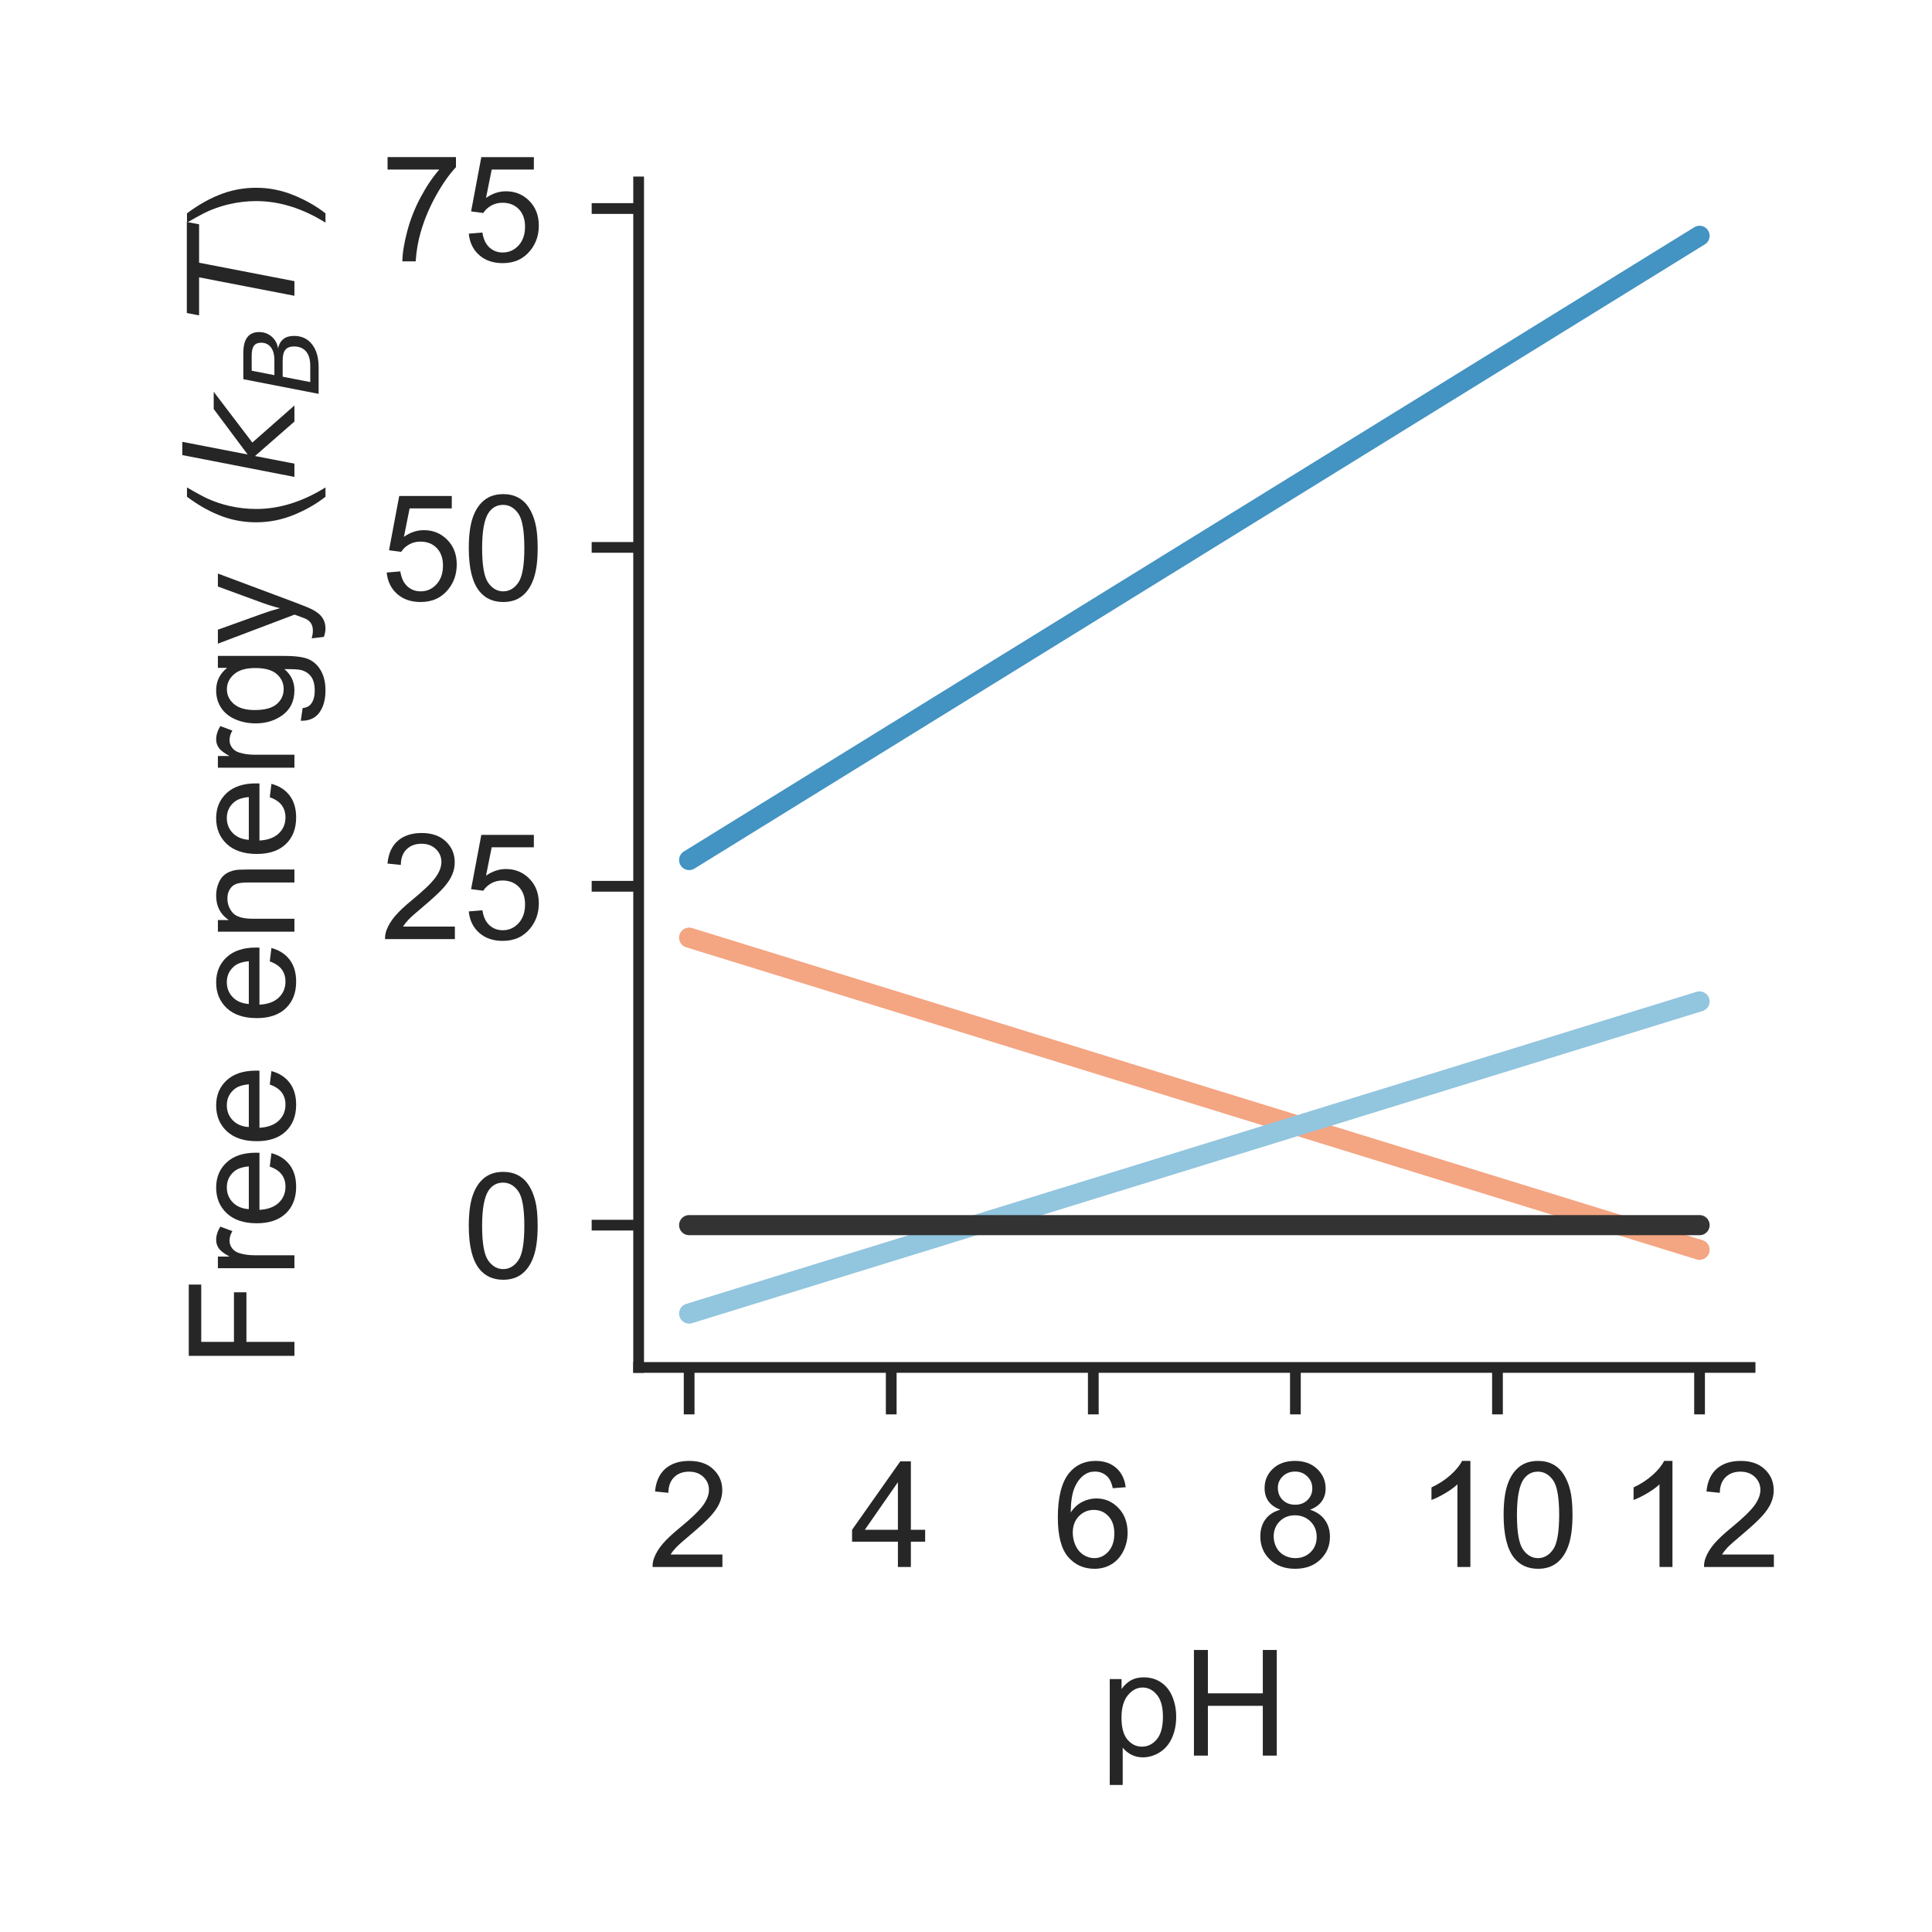 <?xml version="1.0" encoding="utf-8" standalone="no"?>
<!DOCTYPE svg PUBLIC "-//W3C//DTD SVG 1.1//EN"
  "http://www.w3.org/Graphics/SVG/1.1/DTD/svg11.dtd">
<!-- Created with matplotlib (http://matplotlib.org/) -->
<svg height="144pt" version="1.1" viewBox="0 0 144 144" width="144pt" xmlns="http://www.w3.org/2000/svg" xmlns:xlink="http://www.w3.org/1999/xlink">
 <defs>
  <style type="text/css">
*{stroke-linecap:butt;stroke-linejoin:round;}
  </style>
 </defs>
 <g id="figure_1">
  <g id="patch_1">
   <path d="M 0 144 
L 144 144 
L 144 0 
L 0 0 
z
" style="fill:#ffffff;"/>
  </g>
  <g id="axes_1">
   <g id="patch_2">
    <path d="M 47.6 101.92 
L 130.44 101.92 
L 130.44 13.56 
L 47.6 13.56 
z
" style="fill:#ffffff;"/>
   </g>
   <g id="matplotlib.axis_1">
    <g id="xtick_1">
     <g id="line2d_1">
      <defs>
       <path d="M 0 0 
L 0 3.5 
" id="m9fecffaf34" style="stroke:#262626;stroke-width:0.8;"/>
      </defs>
      <g>
       <use style="fill:#262626;stroke:#262626;stroke-width:0.8;" x="51.365" xlink:href="#m9fecffaf34" y="101.92"/>
      </g>
     </g>
     <g id="text_1">
      <!-- 2 -->
      <defs>
       <path d="M 50.344 8.453 
L 50.344 0 
L 3.031 0 
Q 2.938 3.172 4.047 6.109 
Q 5.859 10.938 9.828 15.625 
Q 13.812 20.312 21.344 26.469 
Q 33.016 36.031 37.109 41.625 
Q 41.219 47.219 41.219 52.203 
Q 41.219 57.422 37.469 61 
Q 33.734 64.594 27.734 64.594 
Q 21.391 64.594 17.578 60.781 
Q 13.766 56.984 13.719 50.25 
L 4.688 51.172 
Q 5.609 61.281 11.656 66.578 
Q 17.719 71.875 27.938 71.875 
Q 38.234 71.875 44.234 66.156 
Q 50.25 60.453 50.25 52 
Q 50.25 47.703 48.484 43.547 
Q 46.734 39.406 42.656 34.812 
Q 38.578 30.219 29.109 22.219 
Q 21.188 15.578 18.938 13.203 
Q 16.703 10.844 15.234 8.453 
z
" id="ArialMT-32"/>
      </defs>
      <g style="fill:#262626;" transform="translate(48.307 116.794)scale(0.11 -0.11)">
       <use xlink:href="#ArialMT-32"/>
      </g>
     </g>
    </g>
    <g id="xtick_2">
     <g id="line2d_2">
      <g>
       <use style="fill:#262626;stroke:#262626;stroke-width:0.8;" x="66.427" xlink:href="#m9fecffaf34" y="101.92"/>
      </g>
     </g>
     <g id="text_2">
      <!-- 4 -->
      <defs>
       <path d="M 32.328 0 
L 32.328 17.141 
L 1.266 17.141 
L 1.266 25.203 
L 33.938 71.578 
L 41.109 71.578 
L 41.109 25.203 
L 50.781 25.203 
L 50.781 17.141 
L 41.109 17.141 
L 41.109 0 
z
M 32.328 25.203 
L 32.328 57.469 
L 9.906 25.203 
z
" id="ArialMT-34"/>
      </defs>
      <g style="fill:#262626;" transform="translate(63.369 116.794)scale(0.11 -0.11)">
       <use xlink:href="#ArialMT-34"/>
      </g>
     </g>
    </g>
    <g id="xtick_3">
     <g id="line2d_3">
      <g>
       <use style="fill:#262626;stroke:#262626;stroke-width:0.8;" x="81.489" xlink:href="#m9fecffaf34" y="101.92"/>
      </g>
     </g>
     <g id="text_3">
      <!-- 6 -->
      <defs>
       <path d="M 49.75 54.047 
L 41.016 53.375 
Q 39.844 58.547 37.703 60.891 
Q 34.125 64.656 28.906 64.656 
Q 24.703 64.656 21.531 62.312 
Q 17.391 59.281 14.984 53.469 
Q 12.594 47.656 12.5 36.922 
Q 15.672 41.75 20.266 44.094 
Q 24.859 46.438 29.891 46.438 
Q 38.672 46.438 44.844 39.969 
Q 51.031 33.5 51.031 23.25 
Q 51.031 16.5 48.125 10.719 
Q 45.219 4.938 40.141 1.859 
Q 35.062 -1.219 28.609 -1.219 
Q 17.625 -1.219 10.688 6.859 
Q 3.766 14.938 3.766 33.5 
Q 3.766 54.25 11.422 63.672 
Q 18.109 71.875 29.438 71.875 
Q 37.891 71.875 43.281 67.141 
Q 48.688 62.406 49.75 54.047 
z
M 13.875 23.188 
Q 13.875 18.656 15.797 14.5 
Q 17.719 10.359 21.188 8.172 
Q 24.656 6 28.469 6 
Q 34.031 6 38.031 10.484 
Q 42.047 14.984 42.047 22.703 
Q 42.047 30.125 38.078 34.391 
Q 34.125 38.672 28.125 38.672 
Q 22.172 38.672 18.016 34.391 
Q 13.875 30.125 13.875 23.188 
z
" id="ArialMT-36"/>
      </defs>
      <g style="fill:#262626;" transform="translate(78.431 116.794)scale(0.11 -0.11)">
       <use xlink:href="#ArialMT-36"/>
      </g>
     </g>
    </g>
    <g id="xtick_4">
     <g id="line2d_4">
      <g>
       <use style="fill:#262626;stroke:#262626;stroke-width:0.8;" x="96.551" xlink:href="#m9fecffaf34" y="101.92"/>
      </g>
     </g>
     <g id="text_4">
      <!-- 8 -->
      <defs>
       <path d="M 17.672 38.812 
Q 12.203 40.828 9.562 44.531 
Q 6.938 48.25 6.938 53.422 
Q 6.938 61.234 12.547 66.547 
Q 18.172 71.875 27.484 71.875 
Q 36.859 71.875 42.578 66.422 
Q 48.297 60.984 48.297 53.172 
Q 48.297 48.188 45.672 44.5 
Q 43.062 40.828 37.75 38.812 
Q 44.344 36.672 47.781 31.875 
Q 51.219 27.094 51.219 20.453 
Q 51.219 11.281 44.719 5.031 
Q 38.234 -1.219 27.641 -1.219 
Q 17.047 -1.219 10.547 5.047 
Q 4.047 11.328 4.047 20.703 
Q 4.047 27.688 7.594 32.391 
Q 11.141 37.109 17.672 38.812 
z
M 15.922 53.719 
Q 15.922 48.641 19.188 45.406 
Q 22.469 42.188 27.688 42.188 
Q 32.766 42.188 36.016 45.375 
Q 39.266 48.578 39.266 53.219 
Q 39.266 58.062 35.906 61.359 
Q 32.562 64.656 27.594 64.656 
Q 22.562 64.656 19.234 61.422 
Q 15.922 58.203 15.922 53.719 
z
M 13.094 20.656 
Q 13.094 16.891 14.875 13.375 
Q 16.656 9.859 20.172 7.922 
Q 23.688 6 27.734 6 
Q 34.031 6 38.125 10.047 
Q 42.234 14.109 42.234 20.359 
Q 42.234 26.703 38.016 30.859 
Q 33.797 35.016 27.438 35.016 
Q 21.234 35.016 17.156 30.906 
Q 13.094 26.812 13.094 20.656 
z
" id="ArialMT-38"/>
      </defs>
      <g style="fill:#262626;" transform="translate(93.492 116.794)scale(0.11 -0.11)">
       <use xlink:href="#ArialMT-38"/>
      </g>
     </g>
    </g>
    <g id="xtick_5">
     <g id="line2d_5">
      <g>
       <use style="fill:#262626;stroke:#262626;stroke-width:0.8;" x="111.613" xlink:href="#m9fecffaf34" y="101.92"/>
      </g>
     </g>
     <g id="text_5">
      <!-- 10 -->
      <defs>
       <path d="M 37.25 0 
L 28.469 0 
L 28.469 56 
Q 25.297 52.984 20.141 49.953 
Q 14.984 46.922 10.891 45.406 
L 10.891 53.906 
Q 18.266 57.375 23.781 62.297 
Q 29.297 67.234 31.594 71.875 
L 37.25 71.875 
z
" id="ArialMT-31"/>
       <path d="M 4.156 35.297 
Q 4.156 48 6.766 55.734 
Q 9.375 63.484 14.516 67.672 
Q 19.672 71.875 27.484 71.875 
Q 33.25 71.875 37.594 69.547 
Q 41.938 67.234 44.766 62.859 
Q 47.609 58.5 49.219 52.219 
Q 50.828 45.953 50.828 35.297 
Q 50.828 22.703 48.234 14.969 
Q 45.656 7.234 40.5 3 
Q 35.359 -1.219 27.484 -1.219 
Q 17.141 -1.219 11.234 6.203 
Q 4.156 15.141 4.156 35.297 
z
M 13.188 35.297 
Q 13.188 17.672 17.312 11.828 
Q 21.438 6 27.484 6 
Q 33.547 6 37.672 11.859 
Q 41.797 17.719 41.797 35.297 
Q 41.797 52.984 37.672 58.781 
Q 33.547 64.594 27.391 64.594 
Q 21.344 64.594 17.719 59.469 
Q 13.188 52.938 13.188 35.297 
z
" id="ArialMT-30"/>
      </defs>
      <g style="fill:#262626;" transform="translate(105.496 116.794)scale(0.11 -0.11)">
       <use xlink:href="#ArialMT-31"/>
       <use x="55.615" xlink:href="#ArialMT-30"/>
      </g>
     </g>
    </g>
    <g id="xtick_6">
     <g id="line2d_6">
      <g>
       <use style="fill:#262626;stroke:#262626;stroke-width:0.8;" x="126.675" xlink:href="#m9fecffaf34" y="101.92"/>
      </g>
     </g>
     <g id="text_6">
      <!-- 12 -->
      <g style="fill:#262626;" transform="translate(120.558 116.794)scale(0.11 -0.11)">
       <use xlink:href="#ArialMT-31"/>
       <use x="55.615" xlink:href="#ArialMT-32"/>
      </g>
     </g>
    </g>
    <g id="text_7">
     <!-- pH -->
     <defs>
      <path d="M 6.594 -19.875 
L 6.594 51.859 
L 14.594 51.859 
L 14.594 45.125 
Q 17.438 49.078 21 51.047 
Q 24.562 53.031 29.641 53.031 
Q 36.281 53.031 41.359 49.609 
Q 46.438 46.188 49.016 39.953 
Q 51.609 33.734 51.609 26.312 
Q 51.609 18.359 48.75 11.984 
Q 45.906 5.609 40.453 2.219 
Q 35.016 -1.172 29 -1.172 
Q 24.609 -1.172 21.109 0.688 
Q 17.625 2.547 15.375 5.375 
L 15.375 -19.875 
z
M 14.547 25.641 
Q 14.547 15.625 18.594 10.844 
Q 22.656 6.062 28.422 6.062 
Q 34.281 6.062 38.453 11.016 
Q 42.625 15.969 42.625 26.375 
Q 42.625 36.281 38.547 41.203 
Q 34.469 46.141 28.812 46.141 
Q 23.188 46.141 18.859 40.891 
Q 14.547 35.641 14.547 25.641 
z
" id="ArialMT-70"/>
      <path d="M 8.016 0 
L 8.016 71.578 
L 17.484 71.578 
L 17.484 42.188 
L 54.688 42.188 
L 54.688 71.578 
L 64.156 71.578 
L 64.156 0 
L 54.688 0 
L 54.688 33.734 
L 17.484 33.734 
L 17.484 0 
z
" id="ArialMT-48"/>
     </defs>
     <g style="fill:#262626;" transform="translate(81.989 130.853)scale(0.11 -0.11)">
      <use xlink:href="#ArialMT-70"/>
      <use x="55.615" xlink:href="#ArialMT-48"/>
     </g>
    </g>
   </g>
   <g id="matplotlib.axis_2">
    <g id="ytick_1">
     <g id="line2d_7">
      <defs>
       <path d="M 0 0 
L -3.5 0 
" id="mfd0e73f129" style="stroke:#262626;stroke-width:0.8;"/>
      </defs>
      <g>
       <use style="fill:#262626;stroke:#262626;stroke-width:0.8;" x="47.6" xlink:href="#mfd0e73f129" y="91.315"/>
      </g>
     </g>
     <g id="text_8">
      <!-- 0 -->
      <g style="fill:#262626;" transform="translate(34.483 95.251)scale(0.11 -0.11)">
       <use xlink:href="#ArialMT-30"/>
      </g>
     </g>
    </g>
    <g id="ytick_2">
     <g id="line2d_8">
      <g>
       <use style="fill:#262626;stroke:#262626;stroke-width:0.8;" x="47.6" xlink:href="#mfd0e73f129" y="66.057"/>
      </g>
     </g>
     <g id="text_9">
      <!-- 25 -->
      <defs>
       <path d="M 4.156 18.75 
L 13.375 19.531 
Q 14.406 12.797 18.141 9.391 
Q 21.875 6 27.156 6 
Q 33.5 6 37.891 10.781 
Q 42.281 15.578 42.281 23.484 
Q 42.281 31 38.062 35.344 
Q 33.844 39.703 27 39.703 
Q 22.75 39.703 19.328 37.766 
Q 15.922 35.844 13.969 32.766 
L 5.719 33.844 
L 12.641 70.609 
L 48.25 70.609 
L 48.25 62.203 
L 19.672 62.203 
L 15.828 42.969 
Q 22.266 47.469 29.344 47.469 
Q 38.719 47.469 45.156 40.969 
Q 51.609 34.469 51.609 24.266 
Q 51.609 14.547 45.953 7.469 
Q 39.062 -1.219 27.156 -1.219 
Q 17.391 -1.219 11.203 4.25 
Q 5.031 9.719 4.156 18.75 
z
" id="ArialMT-35"/>
      </defs>
      <g style="fill:#262626;" transform="translate(28.366 69.994)scale(0.11 -0.11)">
       <use xlink:href="#ArialMT-32"/>
       <use x="55.615" xlink:href="#ArialMT-35"/>
      </g>
     </g>
    </g>
    <g id="ytick_3">
     <g id="line2d_9">
      <g>
       <use style="fill:#262626;stroke:#262626;stroke-width:0.8;" x="47.6" xlink:href="#mfd0e73f129" y="40.8"/>
      </g>
     </g>
     <g id="text_10">
      <!-- 50 -->
      <g style="fill:#262626;" transform="translate(28.366 44.736)scale(0.11 -0.11)">
       <use xlink:href="#ArialMT-35"/>
       <use x="55.615" xlink:href="#ArialMT-30"/>
      </g>
     </g>
    </g>
    <g id="ytick_4">
     <g id="line2d_10">
      <g>
       <use style="fill:#262626;stroke:#262626;stroke-width:0.8;" x="47.6" xlink:href="#mfd0e73f129" y="15.542"/>
      </g>
     </g>
     <g id="text_11">
      <!-- 75 -->
      <defs>
       <path d="M 4.734 62.203 
L 4.734 70.656 
L 51.078 70.656 
L 51.078 63.812 
Q 44.234 56.547 37.516 44.484 
Q 30.812 32.422 27.156 19.672 
Q 24.516 10.688 23.781 0 
L 14.75 0 
Q 14.891 8.453 18.062 20.406 
Q 21.234 32.375 27.172 43.484 
Q 33.109 54.594 39.797 62.203 
z
" id="ArialMT-37"/>
      </defs>
      <g style="fill:#262626;" transform="translate(28.366 19.479)scale(0.11 -0.11)">
       <use xlink:href="#ArialMT-37"/>
       <use x="55.615" xlink:href="#ArialMT-35"/>
      </g>
     </g>
    </g>
    <g id="text_12">
     <!-- Free energy ($k_B T$) -->
     <defs>
      <path d="M 8.203 0 
L 8.203 71.578 
L 56.5 71.578 
L 56.5 63.141 
L 17.672 63.141 
L 17.672 40.969 
L 51.266 40.969 
L 51.266 32.516 
L 17.672 32.516 
L 17.672 0 
z
" id="ArialMT-46"/>
      <path d="M 6.5 0 
L 6.5 51.859 
L 14.406 51.859 
L 14.406 44 
Q 17.438 49.516 20 51.266 
Q 22.562 53.031 25.641 53.031 
Q 30.078 53.031 34.672 50.203 
L 31.641 42.047 
Q 28.422 43.953 25.203 43.953 
Q 22.312 43.953 20.016 42.219 
Q 17.719 40.484 16.75 37.406 
Q 15.281 32.719 15.281 27.156 
L 15.281 0 
z
" id="ArialMT-72"/>
      <path d="M 42.094 16.703 
L 51.172 15.578 
Q 49.031 7.625 43.219 3.219 
Q 37.406 -1.172 28.375 -1.172 
Q 17 -1.172 10.328 5.828 
Q 3.656 12.844 3.656 25.484 
Q 3.656 38.578 10.391 45.797 
Q 17.141 53.031 27.875 53.031 
Q 38.281 53.031 44.875 45.953 
Q 51.469 38.875 51.469 26.031 
Q 51.469 25.25 51.422 23.688 
L 12.75 23.688 
Q 13.234 15.141 17.578 10.594 
Q 21.922 6.062 28.422 6.062 
Q 33.25 6.062 36.672 8.594 
Q 40.094 11.141 42.094 16.703 
z
M 13.234 30.906 
L 42.188 30.906 
Q 41.609 37.453 38.875 40.719 
Q 34.672 45.797 27.984 45.797 
Q 21.922 45.797 17.797 41.75 
Q 13.672 37.703 13.234 30.906 
z
" id="ArialMT-65"/>
      <path id="ArialMT-20"/>
      <path d="M 6.594 0 
L 6.594 51.859 
L 14.5 51.859 
L 14.5 44.484 
Q 20.219 53.031 31 53.031 
Q 35.688 53.031 39.625 51.344 
Q 43.562 49.656 45.516 46.922 
Q 47.469 44.188 48.25 40.438 
Q 48.734 37.984 48.734 31.891 
L 48.734 0 
L 39.938 0 
L 39.938 31.547 
Q 39.938 36.922 38.906 39.578 
Q 37.891 42.234 35.281 43.812 
Q 32.672 45.406 29.156 45.406 
Q 23.531 45.406 19.453 41.844 
Q 15.375 38.281 15.375 28.328 
L 15.375 0 
z
" id="ArialMT-6e"/>
      <path d="M 4.984 -4.297 
L 13.531 -5.562 
Q 14.062 -9.516 16.5 -11.328 
Q 19.781 -13.766 25.438 -13.766 
Q 31.547 -13.766 34.859 -11.328 
Q 38.188 -8.891 39.359 -4.5 
Q 40.047 -1.812 39.984 6.781 
Q 34.234 0 25.641 0 
Q 14.938 0 9.078 7.719 
Q 3.219 15.438 3.219 26.219 
Q 3.219 33.641 5.906 39.906 
Q 8.594 46.188 13.688 49.609 
Q 18.797 53.031 25.688 53.031 
Q 34.859 53.031 40.828 45.609 
L 40.828 51.859 
L 48.922 51.859 
L 48.922 7.031 
Q 48.922 -5.078 46.453 -10.125 
Q 44 -15.188 38.641 -18.109 
Q 33.297 -21.047 25.484 -21.047 
Q 16.219 -21.047 10.5 -16.875 
Q 4.781 -12.703 4.984 -4.297 
z
M 12.25 26.859 
Q 12.25 16.656 16.297 11.969 
Q 20.359 7.281 26.469 7.281 
Q 32.516 7.281 36.609 11.938 
Q 40.719 16.609 40.719 26.562 
Q 40.719 36.078 36.5 40.906 
Q 32.281 45.75 26.312 45.75 
Q 20.453 45.75 16.344 40.984 
Q 12.25 36.234 12.25 26.859 
z
" id="ArialMT-67"/>
      <path d="M 6.203 -19.969 
L 5.219 -11.719 
Q 8.109 -12.5 10.25 -12.5 
Q 13.188 -12.5 14.938 -11.516 
Q 16.703 -10.547 17.828 -8.797 
Q 18.656 -7.469 20.516 -2.25 
Q 20.75 -1.516 21.297 -0.094 
L 1.609 51.859 
L 11.078 51.859 
L 21.875 21.828 
Q 23.969 16.109 25.641 9.812 
Q 27.156 15.875 29.25 21.625 
L 40.328 51.859 
L 49.125 51.859 
L 29.391 -0.875 
Q 26.219 -9.422 24.469 -12.641 
Q 22.125 -17 19.094 -19.016 
Q 16.062 -21.047 11.859 -21.047 
Q 9.328 -21.047 6.203 -19.969 
z
" id="ArialMT-79"/>
      <path d="M 23.391 -21.047 
Q 16.109 -11.859 11.078 0.438 
Q 6.062 12.75 6.062 25.922 
Q 6.062 37.547 9.812 48.188 
Q 14.203 60.547 23.391 72.797 
L 29.688 72.797 
Q 23.781 62.641 21.875 58.297 
Q 18.891 51.562 17.188 44.234 
Q 15.094 35.109 15.094 25.875 
Q 15.094 2.391 29.688 -21.047 
z
" id="ArialMT-28"/>
      <path d="M 18.312 75.984 
L 27.297 75.984 
L 18.703 31.688 
L 49.516 54.688 
L 61.188 54.688 
L 26.812 28.516 
L 51.906 0 
L 41.016 0 
L 17.672 26.703 
L 12.5 0 
L 3.516 0 
z
" id="DejaVuSans-Oblique-6b"/>
      <path d="M 16.891 72.906 
L 42.094 72.906 
Q 52.344 72.906 57.422 69.094 
Q 62.5 65.281 62.5 57.625 
Q 62.5 50.594 58.125 45.484 
Q 53.766 40.375 46.688 39.312 
Q 52.734 37.938 55.766 34.078 
Q 58.797 30.219 58.797 23.781 
Q 58.797 12.797 50.656 6.391 
Q 42.531 0 28.422 0 
L 2.688 0 
z
M 19.281 34.812 
L 14.109 8.109 
L 29.984 8.109 
Q 38.922 8.109 43.75 12.203 
Q 48.578 16.312 48.578 23.781 
Q 48.578 29.547 45.375 32.172 
Q 42.188 34.812 35.109 34.812 
z
M 25.094 64.797 
L 20.797 42.828 
L 35.5 42.828 
Q 43.359 42.828 47.781 46.234 
Q 52.203 49.656 52.203 55.719 
Q 52.203 60.453 49.219 62.625 
Q 46.234 64.797 39.703 64.797 
z
" id="DejaVuSans-Oblique-42"/>
      <path d="M 5.906 72.906 
L 67.578 72.906 
L 66.016 64.594 
L 39.984 64.594 
L 27.484 0 
L 17.578 0 
L 30.078 64.594 
L 4.297 64.594 
z
" id="DejaVuSans-Oblique-54"/>
      <path d="M 12.359 -21.047 
L 6.062 -21.047 
Q 20.656 2.391 20.656 25.875 
Q 20.656 35.062 18.562 44.094 
Q 16.891 51.422 13.922 58.156 
Q 12.016 62.547 6.062 72.797 
L 12.359 72.797 
Q 21.531 60.547 25.922 48.188 
Q 29.688 37.547 29.688 25.922 
Q 29.688 12.75 24.625 0.438 
Q 19.578 -11.859 12.359 -21.047 
z
" id="ArialMT-29"/>
     </defs>
     <g style="fill:#262626;" transform="translate(21.946 101.96)rotate(-90)scale(0.11 -0.11)">
      <use transform="translate(0 0.016)" xlink:href="#ArialMT-46"/>
      <use transform="translate(61.084 0.016)" xlink:href="#ArialMT-72"/>
      <use transform="translate(94.385 0.016)" xlink:href="#ArialMT-65"/>
      <use transform="translate(150 0.016)" xlink:href="#ArialMT-65"/>
      <use transform="translate(205.615 0.016)" xlink:href="#ArialMT-20"/>
      <use transform="translate(233.398 0.016)" xlink:href="#ArialMT-65"/>
      <use transform="translate(289.014 0.016)" xlink:href="#ArialMT-6e"/>
      <use transform="translate(344.629 0.016)" xlink:href="#ArialMT-65"/>
      <use transform="translate(400.244 0.016)" xlink:href="#ArialMT-72"/>
      <use transform="translate(433.545 0.016)" xlink:href="#ArialMT-67"/>
      <use transform="translate(489.16 0.016)" xlink:href="#ArialMT-79"/>
      <use transform="translate(539.16 0.016)" xlink:href="#ArialMT-20"/>
      <use transform="translate(566.943 0.016)" xlink:href="#ArialMT-28"/>
      <use transform="translate(600.244 0.016)" xlink:href="#DejaVuSans-Oblique-6b"/>
      <use transform="translate(658.154 -16.391)scale(0.7)" xlink:href="#DejaVuSans-Oblique-42"/>
      <use transform="translate(708.911 0.016)" xlink:href="#DejaVuSans-Oblique-54"/>
      <use transform="translate(769.995 0.016)" xlink:href="#ArialMT-29"/>
     </g>
    </g>
   </g>
   <g id="patch_3">
    <path d="M 47.6 101.92 
L 47.6 13.56 
" style="fill:none;stroke:#262626;stroke-linecap:square;stroke-linejoin:miter;stroke-width:0.8;"/>
   </g>
   <g id="patch_4">
    <path d="M 47.6 101.92 
L 130.44 101.92 
" style="fill:none;stroke:#262626;stroke-linecap:square;stroke-linejoin:miter;stroke-width:0.8;"/>
   </g>
   <g id="line2d_11">
    <path clip-path="url(#pa0dcc724f6)" d="M 51.365 64.102 
L 52.119 63.637 
L 52.872 63.172 
L 53.625 62.707 
L 54.378 62.241 
L 55.131 61.776 
L 55.884 61.311 
L 56.637 60.846 
L 57.39 60.38 
L 58.143 59.915 
L 58.896 59.45 
L 59.649 58.985 
L 60.403 58.519 
L 61.156 58.054 
L 61.909 57.589 
L 62.662 57.124 
L 63.415 56.658 
L 64.168 56.193 
L 64.921 55.728 
L 65.674 55.262 
L 66.427 54.797 
L 67.18 54.332 
L 67.933 53.867 
L 68.687 53.401 
L 69.44 52.936 
L 70.193 52.471 
L 70.946 52.006 
L 71.699 51.54 
L 72.452 51.075 
L 73.205 50.61 
L 73.958 50.145 
L 74.711 49.679 
L 75.464 49.214 
L 76.217 48.749 
L 76.971 48.284 
L 77.724 47.818 
L 78.477 47.353 
L 79.23 46.888 
L 79.983 46.423 
L 80.736 45.957 
L 81.489 45.492 
L 82.242 45.027 
L 82.995 44.561 
L 83.748 44.096 
L 84.501 43.631 
L 85.255 43.166 
L 86.008 42.7 
L 86.761 42.235 
L 87.514 41.77 
L 88.267 41.305 
L 89.02 40.839 
L 89.773 40.374 
L 90.526 39.909 
L 91.279 39.444 
L 92.032 38.978 
L 92.785 38.513 
L 93.539 38.048 
L 94.292 37.583 
L 95.045 37.117 
L 95.798 36.652 
L 96.551 36.187 
L 97.304 35.722 
L 98.057 35.256 
L 98.81 34.791 
L 99.563 34.326 
L 100.316 33.86 
L 101.069 33.395 
L 101.823 32.93 
L 102.576 32.465 
L 103.329 31.999 
L 104.082 31.534 
L 104.835 31.069 
L 105.588 30.604 
L 106.341 30.138 
L 107.094 29.673 
L 107.847 29.208 
L 108.6 28.743 
L 109.353 28.277 
L 110.107 27.812 
L 110.86 27.347 
L 111.613 26.882 
L 112.366 26.416 
L 113.119 25.951 
L 113.872 25.486 
L 114.625 25.021 
L 115.378 24.555 
L 116.131 24.09 
L 116.884 23.625 
L 117.637 23.159 
L 118.391 22.694 
L 119.144 22.229 
L 119.897 21.764 
L 120.65 21.298 
L 121.403 20.833 
L 122.156 20.368 
L 122.909 19.903 
L 123.662 19.437 
L 124.415 18.972 
L 125.168 18.507 
L 125.921 18.042 
L 126.675 17.576 
" style="fill:none;stroke:#4393c3;stroke-linecap:round;stroke-width:1.5;"/>
   </g>
   <g id="line2d_12">
    <path clip-path="url(#pa0dcc724f6)" d="M 51.365 69.889 
L 52.119 70.122 
L 52.872 70.354 
L 53.625 70.587 
L 54.378 70.819 
L 55.131 71.052 
L 55.884 71.285 
L 56.637 71.517 
L 57.39 71.75 
L 58.143 71.983 
L 58.896 72.215 
L 59.649 72.448 
L 60.403 72.68 
L 61.156 72.913 
L 61.909 73.146 
L 62.662 73.378 
L 63.415 73.611 
L 64.168 73.844 
L 64.921 74.076 
L 65.674 74.309 
L 66.427 74.542 
L 67.18 74.774 
L 67.933 75.007 
L 68.687 75.239 
L 69.44 75.472 
L 70.193 75.705 
L 70.946 75.937 
L 71.699 76.17 
L 72.452 76.403 
L 73.205 76.635 
L 73.958 76.868 
L 74.711 77.1 
L 75.464 77.333 
L 76.217 77.566 
L 76.971 77.798 
L 77.724 78.031 
L 78.477 78.264 
L 79.23 78.496 
L 79.983 78.729 
L 80.736 78.961 
L 81.489 79.194 
L 82.242 79.427 
L 82.995 79.659 
L 83.748 79.892 
L 84.501 80.125 
L 85.255 80.357 
L 86.008 80.59 
L 86.761 80.823 
L 87.514 81.055 
L 88.267 81.288 
L 89.02 81.52 
L 89.773 81.753 
L 90.526 81.986 
L 91.279 82.218 
L 92.032 82.451 
L 92.785 82.684 
L 93.539 82.916 
L 94.292 83.149 
L 95.045 83.381 
L 95.798 83.614 
L 96.551 83.847 
L 97.304 84.079 
L 98.057 84.312 
L 98.81 84.545 
L 99.563 84.777 
L 100.316 85.01 
L 101.069 85.243 
L 101.823 85.475 
L 102.576 85.708 
L 103.329 85.94 
L 104.082 86.173 
L 104.835 86.406 
L 105.588 86.638 
L 106.341 86.871 
L 107.094 87.104 
L 107.847 87.336 
L 108.6 87.569 
L 109.353 87.801 
L 110.107 88.034 
L 110.86 88.267 
L 111.613 88.499 
L 112.366 88.732 
L 113.119 88.965 
L 113.872 89.197 
L 114.625 89.43 
L 115.378 89.662 
L 116.131 89.895 
L 116.884 90.128 
L 117.637 90.36 
L 118.391 90.593 
L 119.144 90.826 
L 119.897 91.058 
L 120.65 91.291 
L 121.403 91.524 
L 122.156 91.756 
L 122.909 91.989 
L 123.662 92.221 
L 124.415 92.454 
L 125.168 92.687 
L 125.921 92.919 
L 126.675 93.152 
" style="fill:none;stroke:#f4a582;stroke-linecap:round;stroke-width:1.5;"/>
   </g>
   <g id="line2d_13">
    <path clip-path="url(#pa0dcc724f6)" d="M 51.365 97.904 
L 52.119 97.671 
L 52.872 97.438 
L 53.625 97.206 
L 54.378 96.973 
L 55.131 96.74 
L 55.884 96.508 
L 56.637 96.275 
L 57.39 96.043 
L 58.143 95.81 
L 58.896 95.577 
L 59.649 95.345 
L 60.403 95.112 
L 61.156 94.879 
L 61.909 94.647 
L 62.662 94.414 
L 63.415 94.182 
L 64.168 93.949 
L 64.921 93.716 
L 65.674 93.484 
L 66.427 93.251 
L 67.18 93.018 
L 67.933 92.786 
L 68.687 92.553 
L 69.44 92.321 
L 70.193 92.088 
L 70.946 91.855 
L 71.699 91.623 
L 72.452 91.39 
L 73.205 91.157 
L 73.958 90.925 
L 74.711 90.692 
L 75.464 90.459 
L 76.217 90.227 
L 76.971 89.994 
L 77.724 89.762 
L 78.477 89.529 
L 79.23 89.296 
L 79.983 89.064 
L 80.736 88.831 
L 81.489 88.598 
L 82.242 88.366 
L 82.995 88.133 
L 83.748 87.901 
L 84.501 87.668 
L 85.255 87.435 
L 86.008 87.203 
L 86.761 86.97 
L 87.514 86.737 
L 88.267 86.505 
L 89.02 86.272 
L 89.773 86.039 
L 90.526 85.807 
L 91.279 85.574 
L 92.032 85.342 
L 92.785 85.109 
L 93.539 84.876 
L 94.292 84.644 
L 95.045 84.411 
L 95.798 84.178 
L 96.551 83.946 
L 97.304 83.713 
L 98.057 83.481 
L 98.81 83.248 
L 99.563 83.015 
L 100.316 82.783 
L 101.069 82.55 
L 101.823 82.317 
L 102.576 82.085 
L 103.329 81.852 
L 104.082 81.62 
L 104.835 81.387 
L 105.588 81.154 
L 106.341 80.922 
L 107.094 80.689 
L 107.847 80.456 
L 108.6 80.224 
L 109.353 79.991 
L 110.107 79.758 
L 110.86 79.526 
L 111.613 79.293 
L 112.366 79.061 
L 113.119 78.828 
L 113.872 78.595 
L 114.625 78.363 
L 115.378 78.13 
L 116.131 77.897 
L 116.884 77.665 
L 117.637 77.432 
L 118.391 77.2 
L 119.144 76.967 
L 119.897 76.734 
L 120.65 76.502 
L 121.403 76.269 
L 122.156 76.036 
L 122.909 75.804 
L 123.662 75.571 
L 124.415 75.338 
L 125.168 75.106 
L 125.921 74.873 
L 126.675 74.641 
" style="fill:none;stroke:#92c5de;stroke-linecap:round;stroke-width:1.5;"/>
   </g>
   <g id="line2d_14">
    <path clip-path="url(#pa0dcc724f6)" d="M 51.365 91.315 
L 52.119 91.315 
L 52.872 91.315 
L 53.625 91.315 
L 54.378 91.315 
L 55.131 91.315 
L 55.884 91.315 
L 56.637 91.315 
L 57.39 91.315 
L 58.143 91.315 
L 58.896 91.315 
L 59.649 91.315 
L 60.403 91.315 
L 61.156 91.315 
L 61.909 91.315 
L 62.662 91.315 
L 63.415 91.315 
L 64.168 91.315 
L 64.921 91.315 
L 65.674 91.315 
L 66.427 91.315 
L 67.18 91.315 
L 67.933 91.315 
L 68.687 91.315 
L 69.44 91.315 
L 70.193 91.315 
L 70.946 91.315 
L 71.699 91.315 
L 72.452 91.315 
L 73.205 91.315 
L 73.958 91.315 
L 74.711 91.315 
L 75.464 91.315 
L 76.217 91.315 
L 76.971 91.315 
L 77.724 91.315 
L 78.477 91.315 
L 79.23 91.315 
L 79.983 91.315 
L 80.736 91.315 
L 81.489 91.315 
L 82.242 91.315 
L 82.995 91.315 
L 83.748 91.315 
L 84.501 91.315 
L 85.255 91.315 
L 86.008 91.315 
L 86.761 91.315 
L 87.514 91.315 
L 88.267 91.315 
L 89.02 91.315 
L 89.773 91.315 
L 90.526 91.315 
L 91.279 91.315 
L 92.032 91.315 
L 92.785 91.315 
L 93.539 91.315 
L 94.292 91.315 
L 95.045 91.315 
L 95.798 91.315 
L 96.551 91.315 
L 97.304 91.315 
L 98.057 91.315 
L 98.81 91.315 
L 99.563 91.315 
L 100.316 91.315 
L 101.069 91.315 
L 101.823 91.315 
L 102.576 91.315 
L 103.329 91.315 
L 104.082 91.315 
L 104.835 91.315 
L 105.588 91.315 
L 106.341 91.315 
L 107.094 91.315 
L 107.847 91.315 
L 108.6 91.315 
L 109.353 91.315 
L 110.107 91.315 
L 110.86 91.315 
L 111.613 91.315 
L 112.366 91.315 
L 113.119 91.315 
L 113.872 91.315 
L 114.625 91.315 
L 115.378 91.315 
L 116.131 91.315 
L 116.884 91.315 
L 117.637 91.315 
L 118.391 91.315 
L 119.144 91.315 
L 119.897 91.315 
L 120.65 91.315 
L 121.403 91.315 
L 122.156 91.315 
L 122.909 91.315 
L 123.662 91.315 
L 124.415 91.315 
L 125.168 91.315 
L 125.921 91.315 
L 126.675 91.315 
" style="fill:none;stroke:#333333;stroke-linecap:round;stroke-width:1.5;"/>
   </g>
  </g>
 </g>
 <defs>
  <clipPath id="pa0dcc724f6">
   <rect height="88.36" width="82.84" x="47.6" y="13.56"/>
  </clipPath>
 </defs>
</svg>
